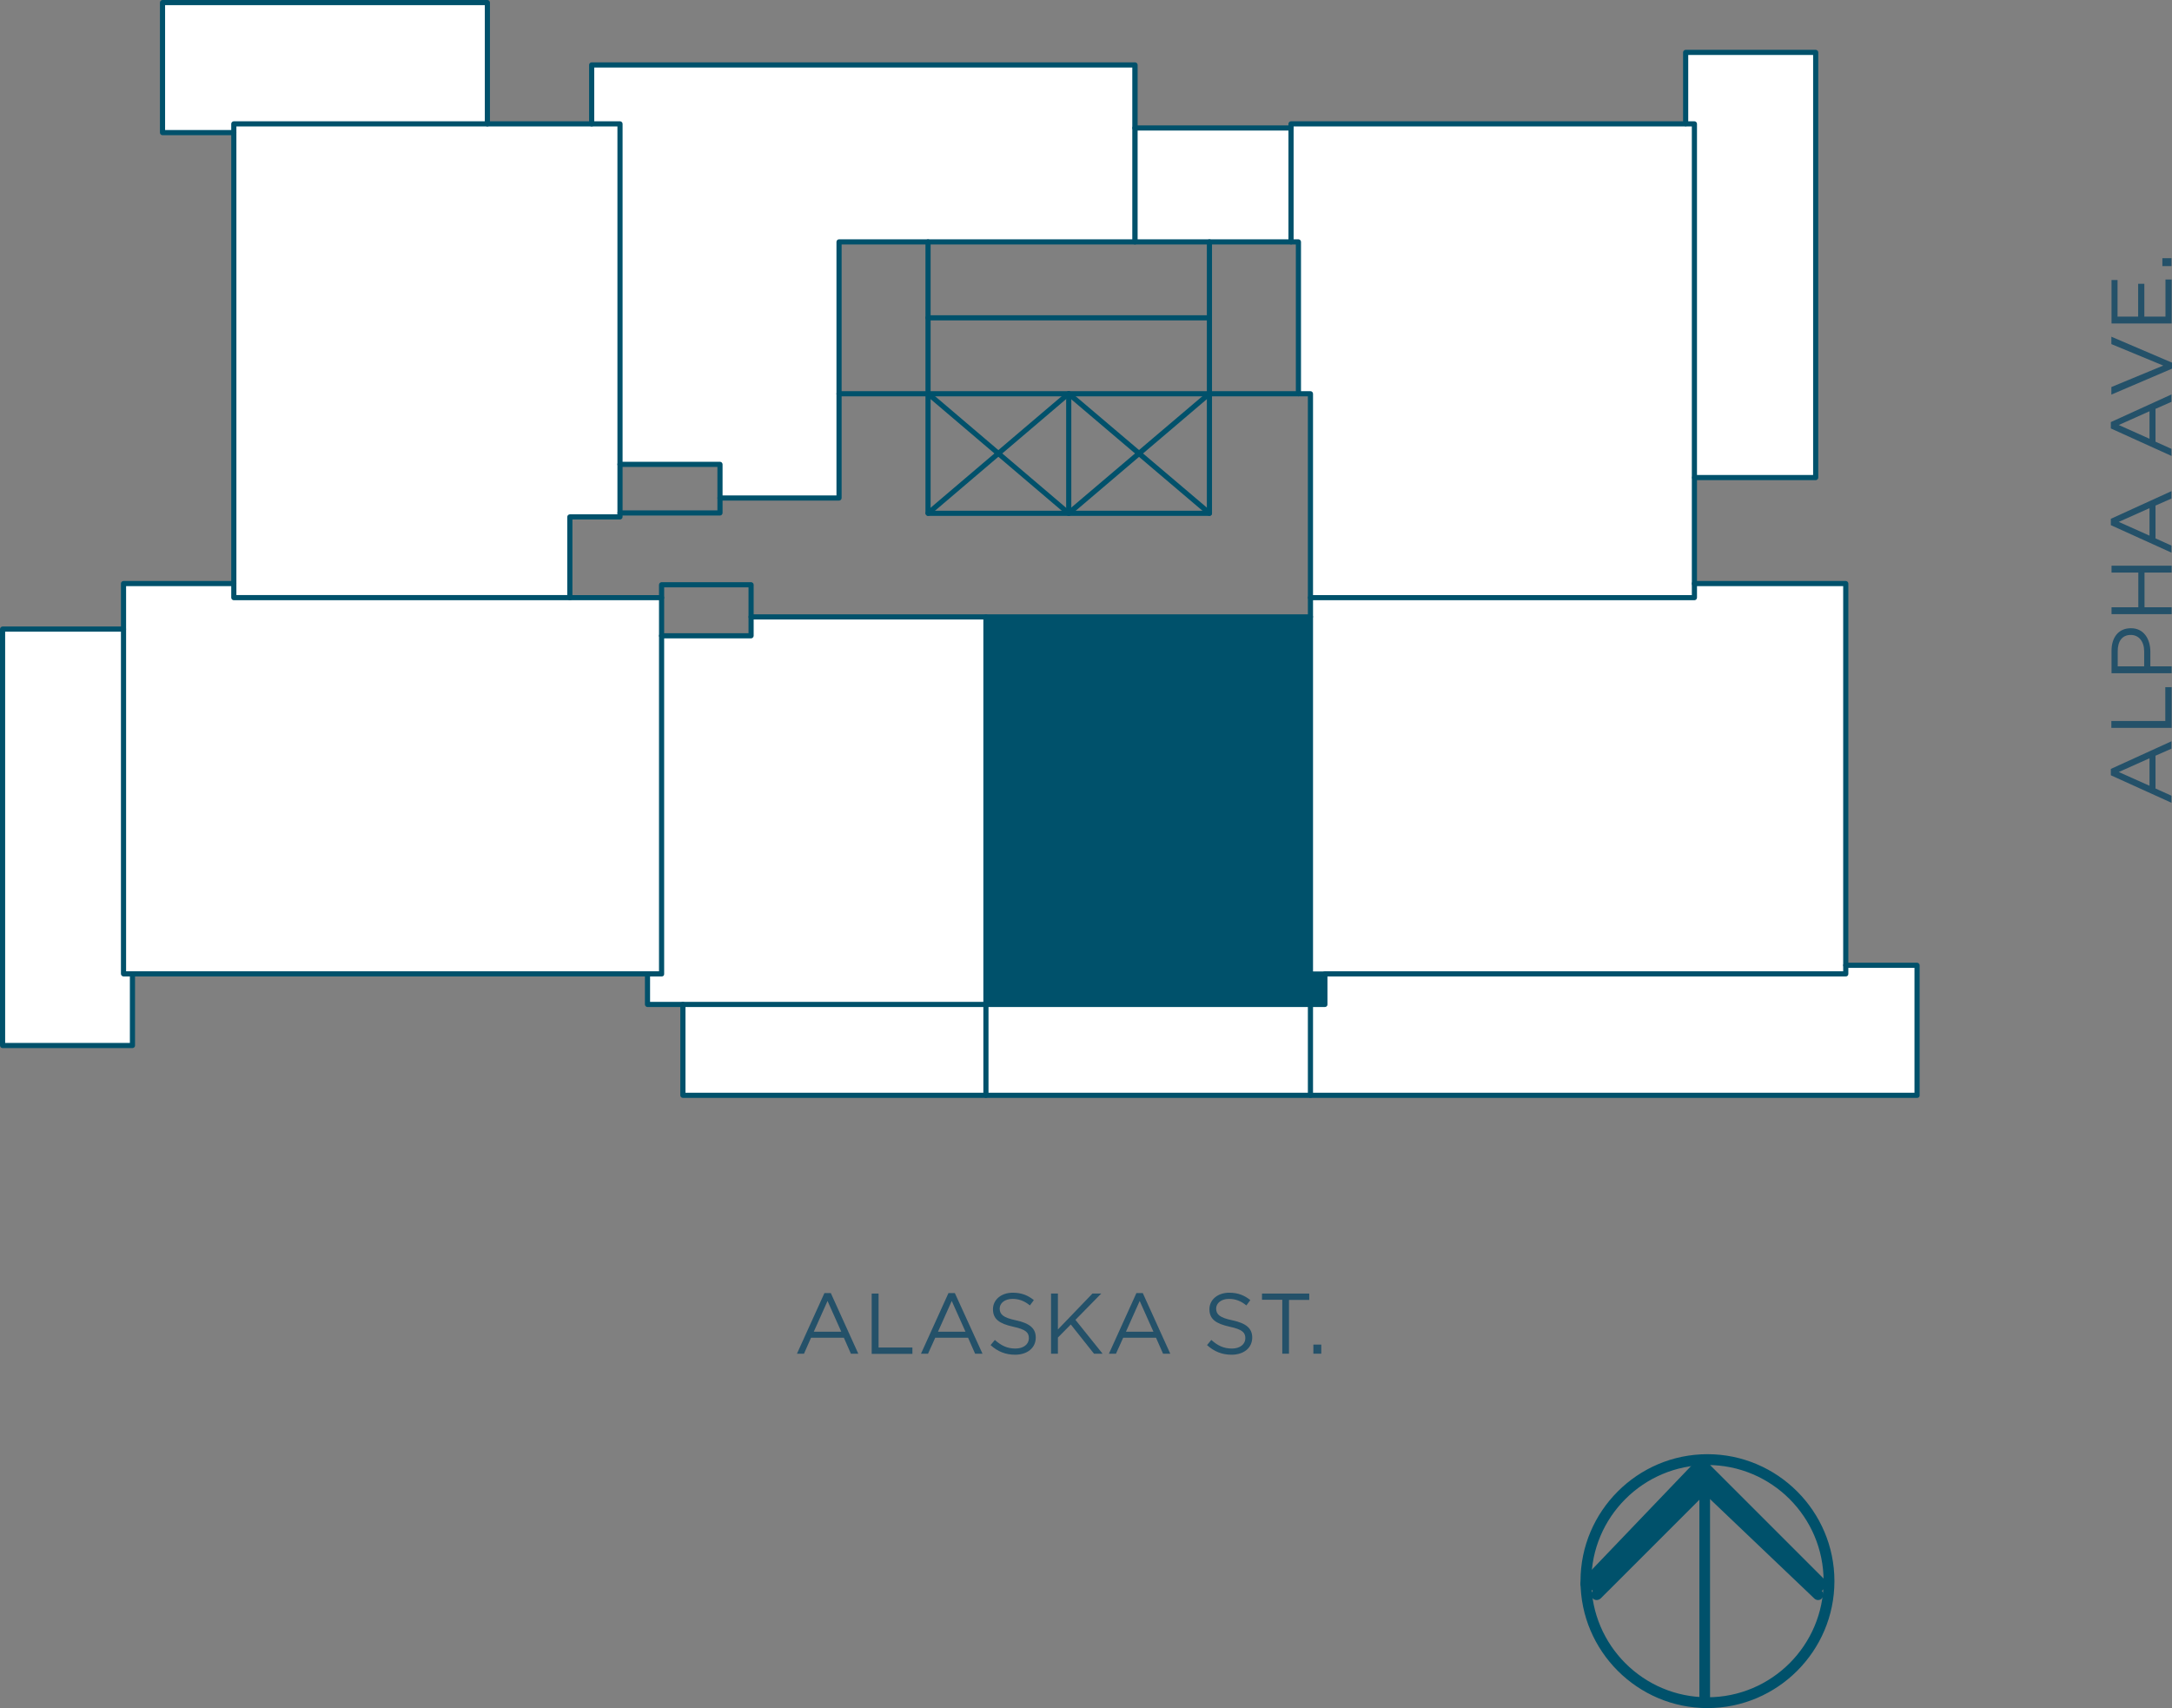 <?xml version="1.0" encoding="utf-8"?>
<!-- Generator: Adobe Illustrator 25.0.0, SVG Export Plug-In . SVG Version: 6.00 Build 0)  -->
<svg version="1.1" id="Layer_1" xmlns="http://www.w3.org/2000/svg" xmlns:xlink="http://www.w3.org/1999/xlink" x="0px" y="0px"
	 viewBox="0 0 126.43 99.43" style="enable-background:new 0 0 126.43 99.43;" xml:space="preserve">
<rect x="0" y="0" width="126.43" height="99.43" fill="#808080" stroke="none"/>
<style type="text/css">
	.kp0{fill:#00516B;}
	.kp1{fill:none;stroke:#00516B;stroke-width:0;stroke-linecap:round;stroke-miterlimit:10;}
	.kp2{fill:#245169;}
	.kp3{fill:#FFFFFF;}
</style>
<g>
	<path class="kp0" d="M99.23,99.43c-0.17,0-0.31-0.14-0.31-0.31V84.97c0-0.17,0.14-0.31,0.31-0.31s0.31,0.14,0.31,0.31v14.15
		C99.55,99.29,99.4,99.43,99.23,99.43z"/>
</g>
<g>
	<path class="kp0" d="M105.83,93.14c-0.08,0-0.16-0.03-0.22-0.09l-6.6-6.29c-0.13-0.12-0.13-0.32-0.01-0.44
		c0.12-0.13,0.32-0.13,0.44-0.01l6.6,6.29c0.13,0.12,0.13,0.32,0.01,0.44C106,93.11,105.92,93.14,105.83,93.14z"/>
</g>
<g>
	<path class="kp0" d="M99.23,84.97l6.6,7.86l-6.6-6.29V84.97z M106.46,92.2l-7.23-7.23l6.6,7.86L106.46,92.2z"/>
</g>
<g>
	<path class="kp1" d="M99.23,84.97l6.6,7.86l-6.6-6.29V84.97z M106.46,92.2l-7.23-7.23l6.6,7.86L106.46,92.2z"/>
</g>
<g>
	<g>
		<path class="kp0" d="M99.39,99.43c-4.07,0-7.39-3.32-7.39-7.39s3.32-7.39,7.39-7.39s7.39,3.32,7.39,7.39S103.46,99.43,99.39,99.43
			z M99.39,85.28c-3.73,0-6.76,3.03-6.76,6.76s3.03,6.76,6.76,6.76s6.76-3.03,6.76-6.76S103.12,85.28,99.39,85.28z"/>
	</g>
</g>
<g>
	<path class="kp0" d="M92.31,92.52c-0.08,0-0.16-0.03-0.22-0.09c-0.12-0.12-0.13-0.32-0.01-0.45L99,84.75
		c0.12-0.12,0.32-0.13,0.45-0.01c0.12,0.12,0.13,0.32,0.01,0.45l-6.92,7.23C92.48,92.48,92.4,92.52,92.31,92.52z"/>
</g>
<g>
	<path class="kp0" d="M92.94,93.14c-0.08,0-0.16-0.03-0.22-0.09c-0.12-0.12-0.12-0.32,0-0.45l6.29-6.29c0.12-0.12,0.32-0.12,0.45,0
		c0.12,0.12,0.12,0.32,0,0.45l-6.29,6.29C93.1,93.11,93.02,93.14,92.94,93.14z"/>
</g>
<g>
	<path class="kp0" d="M99.23,84.97l-6.29,7.86l6.29-6.29V84.97z M92.31,92.2l6.92-7.23l-6.29,7.86L92.31,92.2z"/>
</g>
<g>
	<path class="kp1" d="M99.23,84.97l-6.29,7.86l6.29-6.29V84.97z M92.31,92.2l6.92-7.23l-6.29,7.86L92.31,92.2z"/>
</g>
<g>
	<path class="kp2" d="M49.96,78.8h-0.43l-0.41-0.93h-1.91L46.8,78.8h-0.41l1.6-3.53h0.37L49.96,78.8z M48.17,75.73l-0.8,1.79h1.6
		L48.17,75.73z"/>
	<path class="kp2" d="M50.74,75.3h0.4v3.14h1.97v0.37h-2.37V75.3z"/>
	<path class="kp2" d="M57.19,78.8h-0.43l-0.41-0.93h-1.91l-0.42,0.93h-0.41l1.6-3.53h0.37L57.19,78.8z M55.4,75.73l-0.8,1.79h1.6
		L55.4,75.73z"/>
	<path class="kp2" d="M59.15,76.86c0.78,0.17,1.14,0.46,1.14,1c0,0.61-0.5,1-1.2,1c-0.55,0-1.01-0.18-1.43-0.56L57.91,78
		c0.37,0.33,0.72,0.5,1.2,0.5c0.47,0,0.78-0.25,0.78-0.6c0-0.33-0.17-0.51-0.91-0.67c-0.81-0.18-1.18-0.44-1.18-1.02
		c0-0.56,0.49-0.96,1.15-0.96c0.51,0,0.88,0.15,1.23,0.43l-0.23,0.31c-0.33-0.27-0.65-0.38-1.01-0.38c-0.46,0-0.75,0.25-0.75,0.57
		C58.2,76.51,58.38,76.7,59.15,76.86z"/>
	<path class="kp2" d="M64.18,78.8h-0.5l-1.35-1.7l-0.75,0.76v0.94h-0.4v-3.5h0.4v2.09l2.01-2.09h0.51l-1.5,1.53L64.18,78.8z"/>
	<path class="kp2" d="M68.12,78.8H67.7l-0.41-0.93h-1.91l-0.42,0.93h-0.41l1.6-3.53h0.37L68.12,78.8z M66.34,75.73l-0.8,1.79h1.6
		L66.34,75.73z"/>
	<path class="kp2" d="M71.75,76.86c0.78,0.17,1.14,0.46,1.14,1c0,0.61-0.5,1-1.2,1c-0.55,0-1.01-0.18-1.43-0.56L70.51,78
		c0.37,0.33,0.72,0.5,1.2,0.5c0.47,0,0.78-0.25,0.78-0.6c0-0.33-0.17-0.51-0.91-0.67c-0.81-0.18-1.18-0.44-1.18-1.02
		c0-0.56,0.49-0.96,1.15-0.96c0.51,0,0.88,0.15,1.23,0.43l-0.23,0.31c-0.33-0.27-0.65-0.38-1.01-0.38c-0.46,0-0.75,0.25-0.75,0.57
		C70.8,76.51,70.98,76.7,71.75,76.86z"/>
	<path class="kp2" d="M75.04,78.8h-0.4v-3.14h-1.18V75.3h2.75v0.37h-1.18V78.8z"/>
	<path class="kp2" d="M76.45,78.8v-0.53h0.46v0.53H76.45z"/>
</g>
<g>
	<path class="kp2" d="M126.4,43.15v0.43l-0.93,0.41v1.91l0.93,0.42v0.41l-3.53-1.6v-0.37L126.4,43.15z M123.33,44.94l1.79,0.8v-1.6
		L123.33,44.94z"/>
	<path class="kp2" d="M122.9,42.37v-0.4h3.14v-1.97h0.37v2.37H122.9z"/>
	<path class="kp2" d="M125.17,37.94v0.85h1.24v0.4h-3.5v-1.31c0-0.79,0.42-1.31,1.12-1.31C124.78,36.56,125.17,37.19,125.17,37.94z
		 M123.27,37.9v0.89h1.54v-0.87c0-0.58-0.31-0.96-0.78-0.96C123.52,36.96,123.27,37.34,123.27,37.9z"/>
	<path class="kp2" d="M124.83,35.35h1.58v0.4h-3.5v-0.4h1.56v-2.02h-1.56v-0.4h3.5v0.4h-1.58V35.35z"/>
	<path class="kp2" d="M126.4,28.59v0.43l-0.93,0.41v1.91l0.93,0.42v0.41l-3.53-1.6v-0.37L126.4,28.59z M123.33,30.38l1.79,0.8v-1.6
		L123.33,30.38z"/>
	<path class="kp2" d="M126.4,22.96v0.43l-0.93,0.41v1.91l0.93,0.42v0.41l-3.53-1.6v-0.37L126.4,22.96z M123.33,24.74l1.79,0.8v-1.6
		L123.33,24.74z"/>
	<path class="kp2" d="M122.9,20.03v-0.43l3.53,1.51v0.35l-3.53,1.51v-0.44l3.02-1.25L122.9,20.03z"/>
	<path class="kp2" d="M123.26,16.29v2.14h1.2v-1.91h0.36v1.91h1.23v-2.16h0.36v2.56h-3.5v-2.53H123.26z"/>
	<path class="kp2" d="M126.4,15.49h-0.53v-0.46h0.53V15.49z"/>
</g>
<g>
	<polygon class="kp3" points="7.71,56.69 7.71,60.86 0.15,60.86 0.15,36.62 7.19,36.62 7.19,56.69 	"/>
</g>
<g>
	<polygon class="kp3" points="38.52,37.01 38.52,56.69 37.69,56.69 7.71,56.69 7.19,56.69 7.19,36.62 7.19,33.97 13.61,33.97
		13.61,34.79 33.17,34.79 38.52,34.79 	"/>
</g>
<g>
	<rect x="39.75" y="58.47" class="kp3" width="17.64" height="5.29"/>
</g>
<g>
	<polygon class="kp3" points="57.39,35.91 57.39,58.47 39.75,58.47 37.69,58.47 37.69,56.69 38.52,56.69 38.52,37.01 43.72,37.01
		43.72,35.91 	"/>
</g>
<g>
	<polygon class="kp0" points="77.12,56.69 77.12,58.47 76.28,58.47 57.39,58.47 57.39,35.91 76.28,35.91 76.28,56.69 	"/>
</g>
<g>
	<rect x="57.39" y="58.47" class="kp3" width="18.89" height="5.29"/>
</g>
<g>
	<polygon class="kp3" points="111.6,56.19 111.6,63.76 76.28,63.76 76.28,58.47 77.12,58.47 77.12,56.69 107.44,56.69 107.44,56.19
			"/>
</g>
<g>
	<polygon class="kp3" points="107.44,56.19 107.44,56.69 77.12,56.69 76.28,56.69 76.28,35.91 76.28,34.79 98.63,34.79 98.63,33.97
		107.44,33.97 	"/>
</g>
<g>
	<polygon class="kp3" points="105.69,3.05 105.69,27.8 98.63,27.8 98.63,7.21 98.12,7.21 98.12,3.05 	"/>
</g>
<g>
	<polygon class="kp3" points="98.64,33.97 98.64,34.79 76.28,34.79 76.28,22.92 75.58,22.92 75.58,14.08 75.15,14.08 75.15,7.45
		75.15,7.21 98.12,7.21 98.64,7.21 98.64,27.8 	"/>
</g>
<g>
	<polygon class="kp3" points="75.15,7.45 75.15,14.08 70.4,14.08 66.06,14.08 66.06,7.45 	"/>
</g>
<g>
	<polygon class="kp3" points="66.06,7.45 66.06,14.08 54.02,14.08 48.84,14.08 48.84,22.92 48.84,28.99 41.91,28.99 41.91,27.03
		36.09,27.03 36.09,7.21 34.44,7.21 34.44,3.78 66.06,3.78 	"/>
</g>
<g>
	<polygon class="kp3" points="36.09,27.03 36.09,29.86 36.09,30.09 33.17,30.09 33.17,34.79 13.61,34.79 13.61,33.97 13.61,7.72
		13.61,7.21 28.37,7.21 34.44,7.21 36.09,7.21 	"/>
</g>
<g>
	<polygon class="kp3" points="28.37,0.15 28.37,7.21 13.61,7.21 13.61,7.72 9.46,7.72 9.46,0.15 	"/>
</g>
<g>
	<path class="kp0" d="M70.4,30.03c-0.03,0-0.07-0.01-0.1-0.04l-8.1-6.88l-8.08,6.88c-0.06,0.05-0.16,0.05-0.21-0.02
		c-0.05-0.06-0.05-0.16,0.02-0.21l8.18-6.96c0.06-0.05,0.14-0.05,0.19,0l8.2,6.96c0.06,0.05,0.07,0.15,0.02,0.21
		C70.49,30.01,70.44,30.03,70.4,30.03z"/>
</g>
<g>
	<path class="kp0" d="M62.21,30.03c-0.03,0-0.07-0.01-0.1-0.04l-8.18-6.96c-0.06-0.05-0.07-0.15-0.02-0.21
		c0.05-0.06,0.15-0.07,0.21-0.02l8.08,6.88l8.1-6.88c0.06-0.05,0.16-0.05,0.21,0.02c0.05,0.06,0.05,0.16-0.02,0.21L62.3,30
		C62.27,30.02,62.24,30.03,62.21,30.03z"/>
</g>
<g>
	<path class="kp0" d="M62.21,30.03c-0.08,0-0.15-0.07-0.15-0.15v-6.96c0-0.08,0.07-0.15,0.15-0.15s0.15,0.07,0.15,0.15v6.96
		C62.36,29.96,62.29,30.03,62.21,30.03z"/>
</g>
<g>
	<path class="kp0" d="M75.15,7.6h-9.09c-0.08,0-0.15-0.07-0.15-0.15s0.07-0.15,0.15-0.15h9.09c0.08,0,0.15,0.07,0.15,0.15
		S75.24,7.6,75.15,7.6z"/>
</g>
<g>
	<path class="kp0" d="M7.71,61.01H0.15C0.07,61.01,0,60.94,0,60.86V36.62c0-0.08,0.07-0.15,0.15-0.15h7.04
		c0.08,0,0.15,0.07,0.15,0.15s-0.07,0.15-0.15,0.15H0.3v23.94h7.26v-4.01c0-0.08,0.07-0.15,0.15-0.15s0.15,0.07,0.15,0.15v4.17
		C7.86,60.94,7.79,61.01,7.71,61.01z"/>
</g>
<g>
	<path class="kp0" d="M111.6,63.91H39.75c-0.08,0-0.15-0.07-0.15-0.15v-5.29c0-0.08,0.07-0.15,0.15-0.15s0.15,0.07,0.15,0.15v5.14
		h71.54v-7.27h-4c-0.08,0-0.15-0.07-0.15-0.15s0.07-0.15,0.15-0.15h4.15c0.08,0,0.15,0.07,0.15,0.15v7.57
		C111.75,63.84,111.68,63.91,111.6,63.91z"/>
</g>
<g>
	<path class="kp0" d="M13.61,7.87H9.46c-0.08,0-0.15-0.07-0.15-0.15V0.15C9.31,0.07,9.38,0,9.46,0h18.91c0.08,0,0.15,0.07,0.15,0.15
		v7.06c0,0.08-0.07,0.15-0.15,0.15s-0.15-0.07-0.15-0.15V0.3H9.61v7.27h4c0.08,0,0.15,0.07,0.15,0.15S13.7,7.87,13.61,7.87z"/>
</g>
<g>
	<path class="kp0" d="M105.69,27.95h-7.05c-0.08,0-0.15-0.07-0.15-0.15s0.07-0.15,0.15-0.15h6.9V3.2h-7.27v4
		c0,0.08-0.07,0.15-0.15,0.15s-0.15-0.07-0.15-0.15V3.05c0-0.08,0.07-0.15,0.15-0.15h7.57c0.08,0,0.15,0.07,0.15,0.15V27.8
		C105.84,27.88,105.77,27.95,105.69,27.95z"/>
</g>
<g>
	<path class="kp0" d="M57.39,63.91c-0.08,0-0.15-0.07-0.15-0.15v-5.29c0-0.08,0.07-0.15,0.15-0.15s0.15,0.07,0.15,0.15v5.29
		C57.54,63.84,57.47,63.91,57.39,63.91z"/>
</g>
<g>
	<path class="kp0" d="M76.28,63.91c-0.08,0-0.15-0.07-0.15-0.15v-5.29c0-0.08,0.07-0.15,0.15-0.15s0.15,0.07,0.15,0.15v5.29
		C76.43,63.84,76.36,63.91,76.28,63.91z"/>
</g>
<g>
	<path class="kp0" d="M54.02,23.07c-0.08,0-0.15-0.07-0.15-0.15v-8.84c0-0.08,0.07-0.15,0.15-0.15s0.15,0.07,0.15,0.15v8.84
		C54.17,23.01,54.11,23.07,54.02,23.07z"/>
</g>
<g>
	<path class="kp0" d="M70.4,23.07c-0.08,0-0.15-0.07-0.15-0.15v-8.84c0-0.08,0.07-0.15,0.15-0.15s0.15,0.07,0.15,0.15v8.84
		C70.55,23.01,70.48,23.07,70.4,23.07z"/>
</g>
<g>
	<path class="kp0" d="M54.02,23.07h-5.18c-0.08,0-0.15-0.07-0.15-0.15s0.07-0.15,0.15-0.15h5.18c0.08,0,0.15,0.07,0.15,0.15
		S54.11,23.07,54.02,23.07z"/>
</g>
<g>
	<path class="kp0" d="M75.58,23.07H70.4c-0.08,0-0.15-0.07-0.15-0.15s0.07-0.15,0.15-0.15h5.18c0.08,0,0.15,0.07,0.15,0.15
		S75.67,23.07,75.58,23.07z"/>
</g>
<g>
	<path class="kp0" d="M75.15,14.23h-9.09c-0.08,0-0.15-0.07-0.15-0.15s0.07-0.15,0.15-0.15h9.09c0.08,0,0.15,0.07,0.15,0.15
		S75.24,14.23,75.15,14.23z"/>
</g>
<g>
	<path class="kp0" d="M70.4,30.03H54.02c-0.08,0-0.15-0.07-0.15-0.15v-6.96c0-0.08,0.07-0.15,0.15-0.15H70.4
		c0.08,0,0.15,0.07,0.15,0.15v6.96C70.55,29.96,70.48,30.03,70.4,30.03z M54.17,29.73h16.08v-6.66H54.17V29.73z"/>
</g>
<g>
	<path class="kp0" d="M76.28,34.94c-0.08,0-0.15-0.07-0.15-0.15V23.07h-0.55c-0.08,0-0.15-0.07-0.15-0.15v-8.69h-0.28
		c-0.08,0-0.15-0.07-0.15-0.15V7.21c0-0.08,0.07-0.15,0.15-0.15h23.48c0.08,0,0.15,0.07,0.15,0.15v26.77c0,0.08-0.07,0.15-0.15,0.15
		s-0.15-0.07-0.15-0.15V7.36H75.3v6.57h0.28c0.08,0,0.15,0.07,0.15,0.15v8.69h0.55c0.08,0,0.15,0.07,0.15,0.15v11.87
		C76.43,34.87,76.36,34.94,76.28,34.94z"/>
</g>
<g>
	<path class="kp0" d="M107.44,56.84H77.12c-0.08,0-0.15-0.07-0.15-0.15s0.07-0.15,0.15-0.15h30.17V34.12h-8.51v0.67
		c0,0.08-0.07,0.15-0.15,0.15h-22.2v0.96c0,0.08-0.07,0.15-0.15,0.15s-0.15-0.07-0.15-0.15v-1.11c0-0.08,0.07-0.15,0.15-0.15h22.2
		v-0.67c0-0.08,0.07-0.15,0.15-0.15h8.81c0.08,0,0.15,0.07,0.15,0.15v22.72C107.59,56.78,107.53,56.84,107.44,56.84z"/>
</g>
<g>
	<path class="kp0" d="M77.12,58.62H57.39c-0.08,0-0.15-0.07-0.15-0.15s0.07-0.15,0.15-0.15h19.58v-1.48h-0.69
		c-0.08,0-0.15-0.07-0.15-0.15V36.06H57.39c-0.08,0-0.15-0.07-0.15-0.15s0.07-0.15,0.15-0.15h18.89c0.08,0,0.15,0.07,0.15,0.15
		v20.64h0.69c0.08,0,0.15,0.07,0.15,0.15v1.78C77.27,58.55,77.21,58.62,77.12,58.62z"/>
</g>
<g>
	<path class="kp0" d="M43.72,36.06c-0.08,0-0.15-0.07-0.15-0.15v-1.72h-4.91v0.61c0,0.08-0.07,0.15-0.15,0.15s-0.15-0.07-0.15-0.15
		v-0.76c0-0.08,0.07-0.15,0.15-0.15h5.21c0.08,0,0.15,0.07,0.15,0.15v1.87C43.87,35.99,43.8,36.06,43.72,36.06z"/>
</g>
<g>
	<path class="kp0" d="M57.39,58.62h-19.7c-0.08,0-0.15-0.07-0.15-0.15v-1.78c0-0.08,0.07-0.15,0.15-0.15s0.15,0.07,0.15,0.15v1.63
		h19.4V36.06H43.87v0.95c0,0.08-0.07,0.15-0.15,0.15h-5.21c-0.08,0-0.15-0.07-0.15-0.15s0.07-0.15,0.15-0.15h5.06v-0.95
		c0-0.08,0.07-0.15,0.15-0.15h13.67c0.08,0,0.15,0.07,0.15,0.15v22.56C57.54,58.55,57.47,58.62,57.39,58.62z"/>
</g>
<g>
	<path class="kp0" d="M38.52,56.84H7.19c-0.08,0-0.15-0.07-0.15-0.15V33.97c0-0.08,0.07-0.15,0.15-0.15h6.42
		c0.08,0,0.15,0.07,0.15,0.15s-0.07,0.15-0.15,0.15H7.34v22.42h31.02v-21.6h-5.19c-0.08,0-0.15-0.07-0.15-0.15s0.07-0.15,0.15-0.15
		h5.34c0.08,0,0.15,0.07,0.15,0.15v21.9C38.67,56.78,38.6,56.84,38.52,56.84z"/>
</g>
<g>
	<path class="kp0" d="M41.91,30.01h-5.82c-0.08,0-0.15-0.07-0.15-0.15s0.07-0.15,0.15-0.15h5.67v-0.72c0-0.08,0.07-0.15,0.15-0.15
		s0.15,0.07,0.15,0.15v0.87C42.06,29.94,41.99,30.01,41.91,30.01z"/>
</g>
<g>
	<path class="kp0" d="M48.84,29.14h-6.93c-0.08,0-0.15-0.07-0.15-0.15v-1.81h-5.67c-0.08,0-0.15-0.07-0.15-0.15s0.07-0.15,0.15-0.15
		h5.82c0.08,0,0.15,0.07,0.15,0.15v1.81h6.63V14.08c0-0.08,0.07-0.15,0.15-0.15h17.07v-10H34.59v3.28c0,0.08-0.07,0.15-0.15,0.15
		s-0.15-0.07-0.15-0.15V3.78c0-0.08,0.07-0.15,0.15-0.15h31.63c0.08,0,0.15,0.07,0.15,0.15v10.3c0,0.08-0.07,0.15-0.15,0.15H48.99
		v14.76C48.99,29.07,48.92,29.14,48.84,29.14z"/>
</g>
<g>
	<path class="kp0" d="M33.17,34.94H13.61c-0.08,0-0.15-0.07-0.15-0.15V7.21c0-0.08,0.07-0.15,0.15-0.15h22.48
		c0.08,0,0.15,0.07,0.15,0.15v22.88c0,0.08-0.07,0.15-0.15,0.15h-2.77v4.55C33.33,34.88,33.26,34.94,33.17,34.94z M13.76,34.64
		h19.26v-4.55c0-0.08,0.07-0.15,0.15-0.15h2.77V7.36H13.76V34.64z"/>
</g>
<g>
	<path class="kp0" d="M70.4,18.65H54.02c-0.08,0-0.15-0.07-0.15-0.15s0.07-0.15,0.15-0.15H70.4c0.08,0,0.15,0.07,0.15,0.15
		S70.48,18.65,70.4,18.65z"/>
</g>
</svg>
